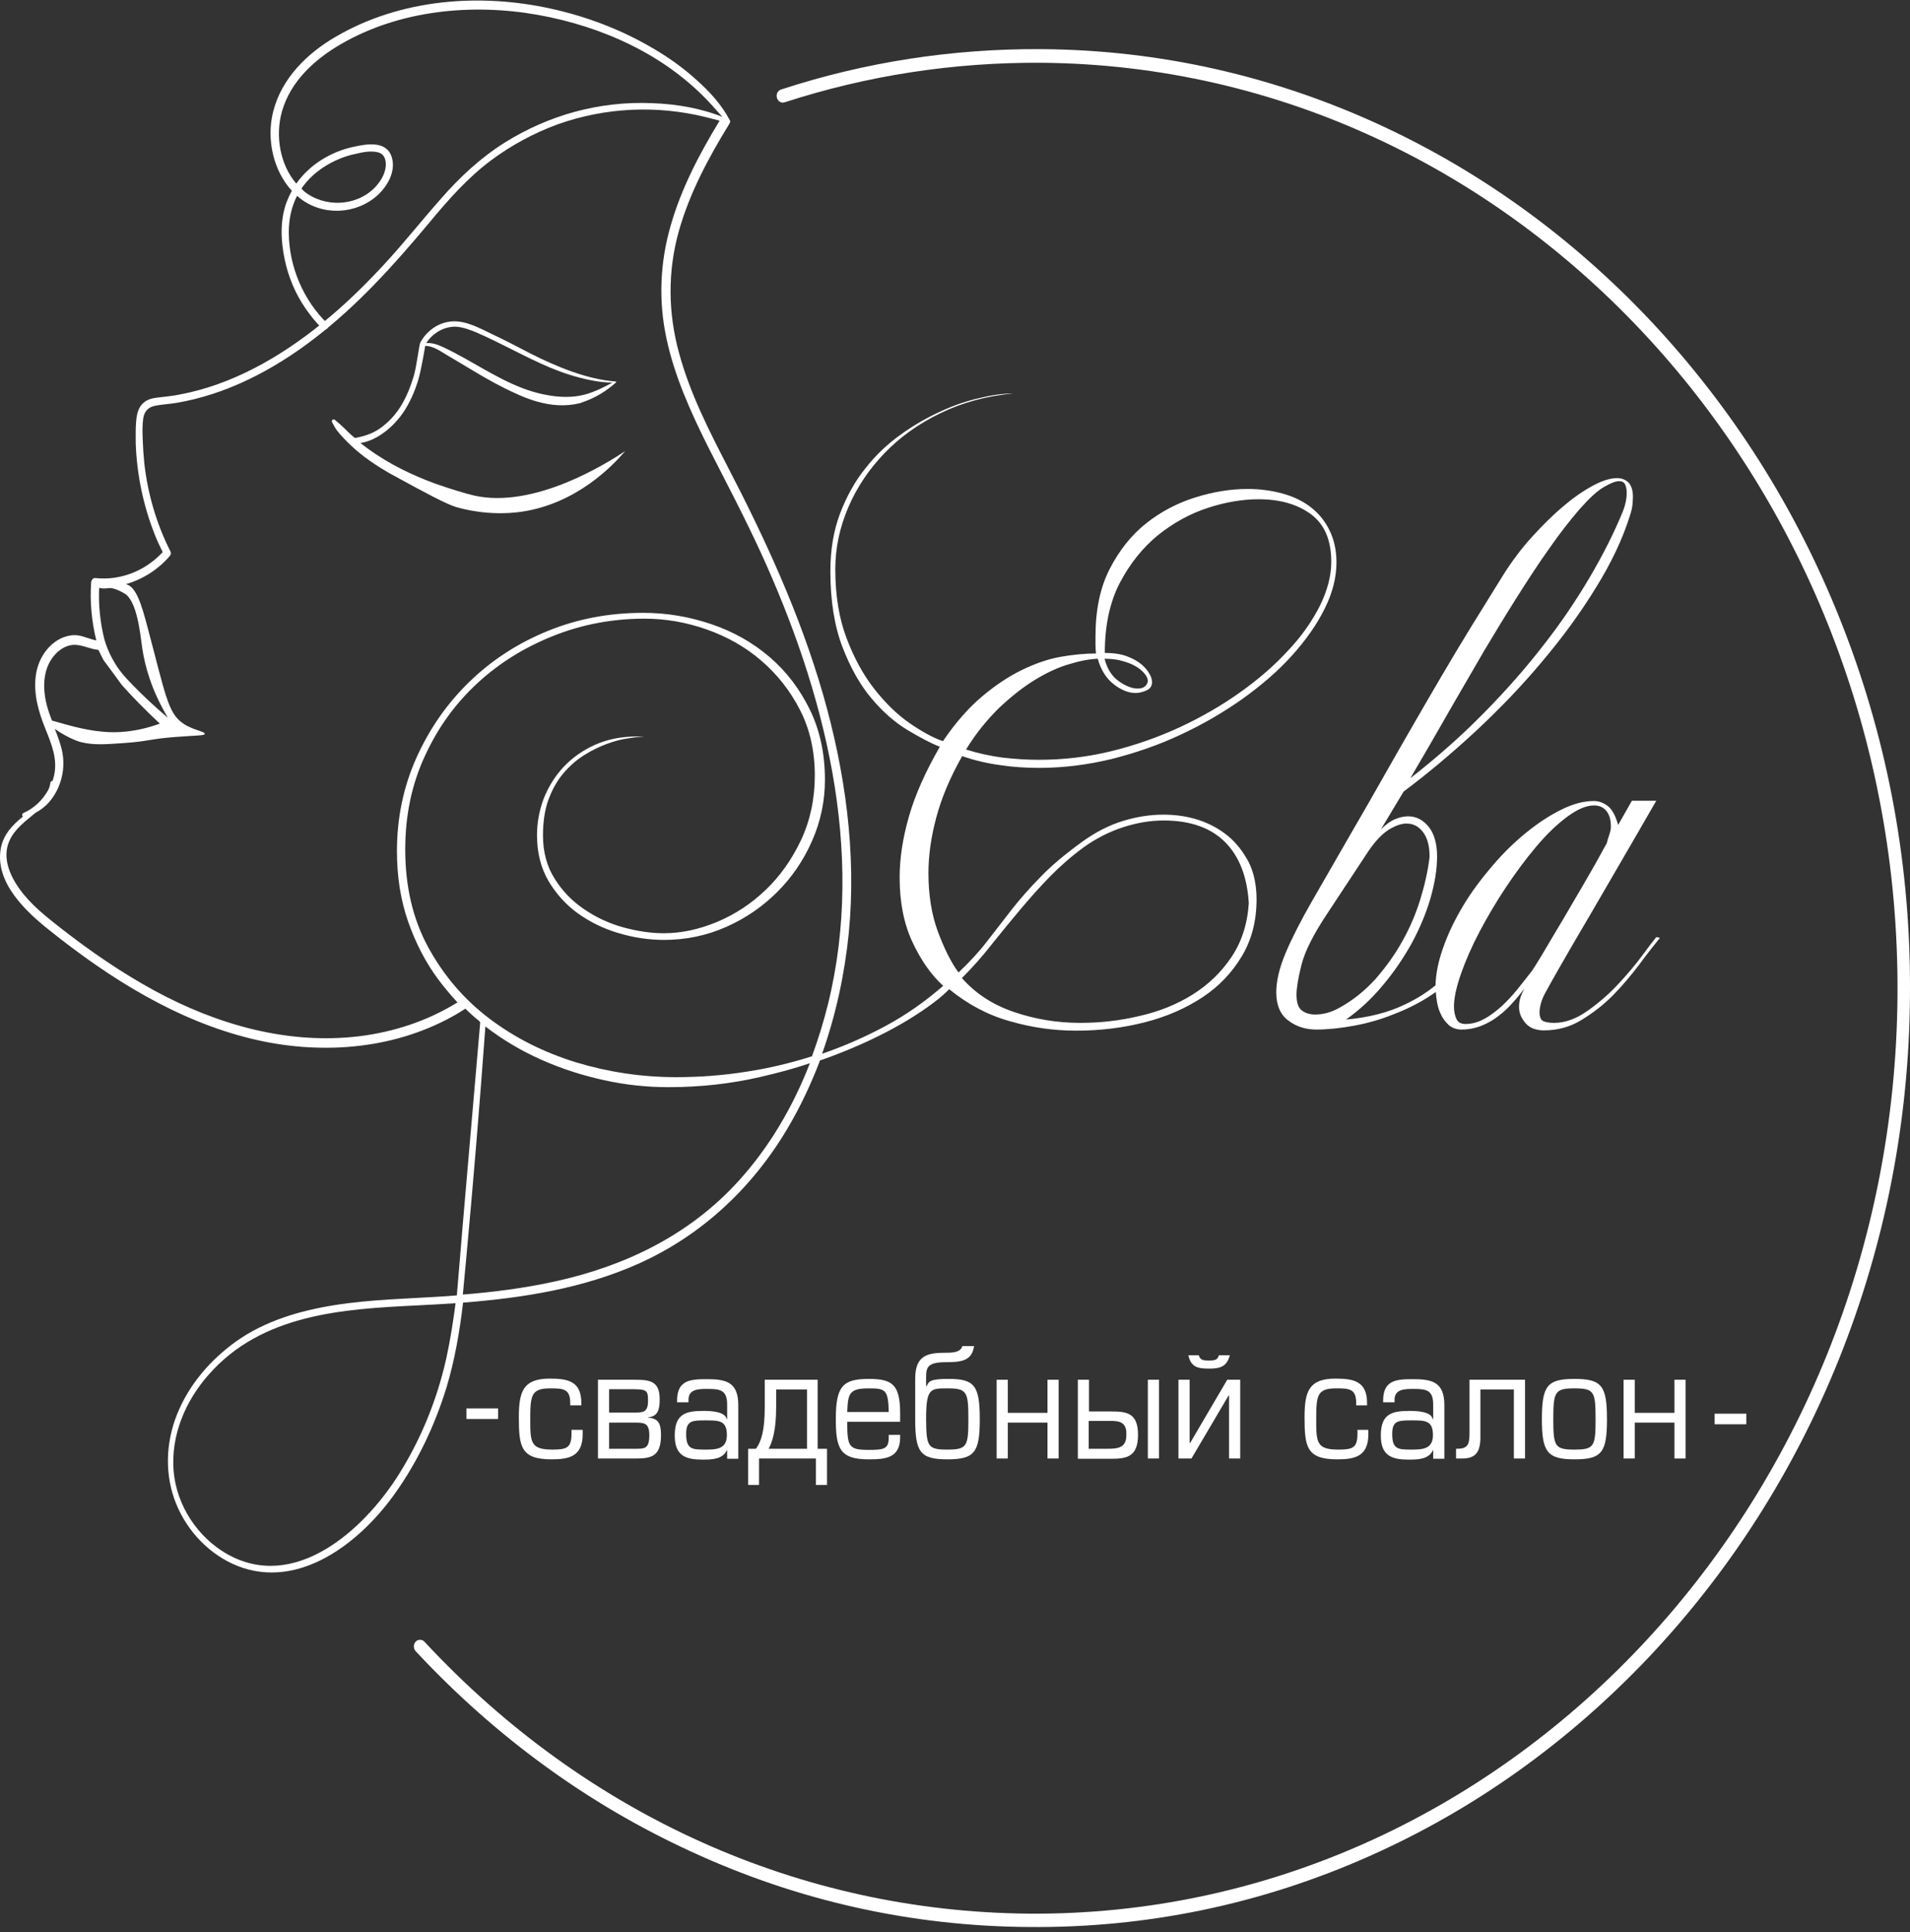 <svg width="85" height="86" viewBox="0 0 85 86" fill="none" xmlns="http://www.w3.org/2000/svg">
<rect x="0" y="0" width="85" height="86" fill="#333333" stroke="none"/>
<path d="M46.35 2.187C51.603 2.224 56.694 3.376 61.484 5.594C66.102 7.737 70.246 10.785 73.801 14.65C77.345 18.516 80.127 23.001 82.055 27.994C84.052 33.16 85.045 38.636 84.999 44.285C84.964 49.922 83.89 55.386 81.824 60.527C79.827 65.483 76.987 69.93 73.386 73.746C69.784 77.55 65.605 80.535 60.953 82.605C56.139 84.748 51.037 85.813 45.773 85.764C40.556 85.727 35.5 84.599 30.755 82.406C26.161 80.3 22.04 77.29 18.496 73.486C18.392 73.375 18.392 73.176 18.496 73.065C18.6 72.953 18.785 72.953 18.888 73.065C26.069 80.796 35.615 85.082 45.785 85.169C66.944 85.33 84.283 66.994 84.444 44.285C84.594 21.576 67.51 2.968 46.35 2.794C42.46 2.769 38.616 3.352 34.922 4.553C34.772 4.603 34.622 4.516 34.576 4.355C34.53 4.194 34.611 4.033 34.761 3.983C38.513 2.757 42.403 2.162 46.35 2.187Z" fill="white"/>
<path d="M22.167 62.683H20.758V63.154H22.167V62.683Z" fill="white"/>
<path d="M77.715 62.918H76.306V63.389H77.715V62.918Z" fill="white"/>
<path d="M25.93 63.637V63.835C25.93 64.826 25.318 64.95 24.545 64.95C23.182 64.95 23.09 64.392 23.09 63.079C23.09 61.94 23.275 61.357 24.464 61.357C25.249 61.357 25.872 61.456 25.872 62.447V62.547H25.376V62.435C25.376 61.803 25.052 61.791 24.487 61.791C23.621 61.791 23.598 62.113 23.598 63.228C23.598 64.219 23.633 64.516 24.591 64.516C25.214 64.516 25.433 64.442 25.433 63.81V63.637H25.93Z" fill="white"/>
<path d="M26.622 61.407H28.065C28.827 61.407 29.358 61.382 29.358 62.274C29.358 62.72 29.289 63.042 28.839 63.079V63.092C29.312 63.129 29.416 63.364 29.416 63.885C29.416 64.913 28.873 64.913 28.169 64.913H26.611V61.407H26.622ZM28.181 62.869C28.642 62.869 28.839 62.856 28.839 62.336C28.839 61.84 28.77 61.828 27.996 61.828H27.107V62.869H28.181ZM27.107 64.479H28.215C28.677 64.479 28.896 64.504 28.896 63.872C28.896 63.29 28.631 63.315 28.169 63.315H27.107V64.479Z" fill="white"/>
<path d="M32.36 64.913V64.554L32.348 64.541C32.163 64.95 31.679 64.962 31.274 64.962C30.547 64.962 30.028 64.814 30.028 63.897C30.028 62.931 30.501 62.794 31.309 62.794C31.632 62.794 32.267 62.819 32.337 63.154H32.36V62.509C32.36 61.865 32.048 61.816 31.494 61.816C31.101 61.816 30.64 61.816 30.64 62.299V62.41H30.132V62.336C30.132 61.431 30.709 61.382 31.436 61.382C32.256 61.382 32.856 61.469 32.856 62.534V64.925H32.36V64.913ZM32.348 63.872C32.348 63.203 31.99 63.216 31.355 63.216C30.767 63.216 30.536 63.253 30.536 63.823C30.536 64.492 30.79 64.516 31.355 64.516C31.852 64.516 32.348 64.516 32.348 63.872Z" fill="white"/>
<path d="M33.791 66.09H33.295V64.479H33.641C33.86 64.182 34.033 63.724 34.033 62.633V61.407H36.388V64.479H36.804V66.09H36.308V64.913H33.779V66.09H33.791ZM35.915 61.84H34.541V62.633C34.541 63.662 34.368 64.182 34.207 64.479H35.915V61.84Z" fill="white"/>
<path d="M40.059 63.847V63.971C40.059 64.9 39.39 64.95 38.662 64.95C37.392 64.95 37.196 64.492 37.196 63.166C37.196 61.704 37.496 61.37 38.662 61.37C39.724 61.37 40.059 61.63 40.059 62.918V63.278H37.704C37.704 64.392 37.773 64.529 38.662 64.529C39.332 64.529 39.551 64.492 39.551 63.984V63.86H40.059V63.847ZM39.551 62.844C39.528 61.853 39.413 61.791 38.662 61.791C37.773 61.791 37.739 62.039 37.704 62.844H39.551Z" fill="white"/>
<path d="M42.229 61.37C43.372 61.37 43.603 61.679 43.603 63.166C43.603 64.64 43.372 64.95 42.16 64.95C40.948 64.95 40.729 64.628 40.729 63.166V61.357C40.729 60.292 41.306 60.205 42.126 60.205C42.426 60.205 42.749 60.18 42.83 59.908H43.349C43.257 60.589 42.737 60.626 42.079 60.626C41.26 60.626 41.214 60.874 41.214 61.32V61.692H41.237C41.341 61.444 41.468 61.37 42.229 61.37ZM42.16 64.516C43.038 64.516 43.095 64.368 43.095 63.166C43.095 61.94 43.038 61.791 42.16 61.791C41.398 61.791 41.214 61.791 41.214 63.166C41.225 64.38 41.283 64.516 42.16 64.516Z" fill="white"/>
<path d="M46.616 61.407H47.112V64.913H46.616V63.315H44.85V64.913H44.353V61.407H44.85V62.881H46.616V61.407Z" fill="white"/>
<path d="M47.967 61.407H48.463V62.819H49.456C50.137 62.819 50.645 62.881 50.645 63.86C50.645 64.838 50.137 64.925 49.456 64.925H47.967V61.407ZM48.451 64.479H49.271C49.687 64.479 50.125 64.467 50.125 63.885V63.785C50.125 63.191 49.64 63.24 49.271 63.24H48.451V64.479ZM51.58 64.913H51.083V61.407H51.58V64.913Z" fill="white"/>
<path d="M54.696 64.913V62.113H54.673L53.023 64.913H52.445V61.407H52.942V64.219H52.965L54.615 61.407H55.193V64.913H54.696ZM53.796 60.911C53.288 60.911 52.999 60.837 52.884 60.316H53.346C53.415 60.527 53.53 60.552 53.796 60.552C54.073 60.552 54.177 60.527 54.246 60.316H54.731C54.592 60.837 54.292 60.911 53.796 60.911Z" fill="white"/>
<path d="M60.895 63.637V63.835C60.895 64.826 60.284 64.95 59.51 64.95C58.148 64.95 58.056 64.392 58.056 63.079C58.056 61.94 58.24 61.357 59.429 61.357C60.214 61.357 60.838 61.456 60.838 62.447V62.547H60.353V62.435C60.353 61.803 60.03 61.791 59.464 61.791C58.598 61.791 58.575 62.113 58.575 63.228C58.575 64.219 58.61 64.516 59.568 64.516C60.191 64.516 60.41 64.442 60.41 63.81V63.637H60.895Z" fill="white"/>
<path d="M63.781 64.913V64.554L63.77 64.541C63.585 64.95 63.1 64.962 62.696 64.962C61.969 64.962 61.45 64.814 61.45 63.897C61.45 62.931 61.923 62.794 62.731 62.794C63.054 62.794 63.689 62.819 63.758 63.154H63.781V62.509C63.781 61.865 63.47 61.816 62.916 61.816C62.523 61.816 62.061 61.816 62.061 62.299V62.41H61.553V62.336C61.553 61.431 62.13 61.382 62.858 61.382C63.677 61.382 64.278 61.469 64.278 62.534V64.925H63.781V64.913ZM63.77 63.872C63.77 63.203 63.412 63.216 62.777 63.216C62.188 63.216 61.957 63.253 61.957 63.823C61.957 64.492 62.211 64.516 62.777 64.516C63.273 64.516 63.77 64.516 63.77 63.872Z" fill="white"/>
<path d="M67.868 64.913H67.371V61.84H65.882V63.959C65.882 64.591 65.698 64.913 65.074 64.913H64.797V64.479H64.843C65.305 64.479 65.397 64.306 65.397 63.798V61.407H67.868V64.913Z" fill="white"/>
<path d="M70.072 61.37C71.284 61.37 71.515 61.679 71.515 63.166C71.515 64.64 71.284 64.95 70.072 64.95C68.86 64.95 68.618 64.628 68.618 63.166C68.618 61.679 68.849 61.37 70.072 61.37ZM70.072 64.516C70.95 64.516 71.007 64.368 71.007 63.166C71.007 61.94 70.95 61.791 70.072 61.791C69.195 61.791 69.126 61.94 69.126 63.166C69.126 64.38 69.195 64.516 70.072 64.516Z" fill="white"/>
<path d="M74.517 61.407H75.013V64.913H74.517V63.315H72.751V64.913H72.254V61.407H72.751V62.881H74.517V61.407Z" fill="white"/>
<path d="M32.487 5.371C32.117 4.653 31.563 4.058 30.974 3.537C30.386 3.005 29.739 2.546 29.058 2.15C27.65 1.32 26.114 0.738 24.545 0.391C21.359 -0.316 17.826 -0.055 14.929 1.642C13.694 2.361 12.539 3.463 12.158 4.962C11.847 6.189 12.158 7.589 12.989 8.493C12.897 8.654 12.816 8.84 12.747 9.013C12.459 9.806 12.493 10.711 12.666 11.528C12.828 12.321 13.151 13.089 13.601 13.734C13.821 14.056 14.063 14.353 14.34 14.626C14.49 14.774 14.71 14.539 14.559 14.39C13.509 13.362 12.863 11.888 12.851 10.351C12.851 9.769 12.966 9.212 13.22 8.716C13.255 8.741 13.29 8.778 13.324 8.803C14.329 9.621 15.841 9.559 16.799 8.691C17.238 8.295 17.63 7.626 17.434 6.994C17.203 6.238 16.291 6.412 15.725 6.536C14.744 6.746 13.786 7.316 13.186 8.171C12.459 7.329 12.239 6.04 12.551 4.95C12.943 3.587 14.04 2.621 15.171 1.964C17.803 0.44 21.024 0.143 23.944 0.663C26.773 1.171 29.612 2.422 31.644 4.64C31.886 4.913 32.129 5.185 32.371 5.445C32.44 5.507 32.521 5.433 32.487 5.371ZM13.474 8.307C13.855 7.787 14.375 7.403 14.94 7.143C15.229 7.006 15.529 6.907 15.841 6.845C16.141 6.771 16.522 6.697 16.834 6.783C17.157 6.87 17.214 7.229 17.145 7.539C17.076 7.849 16.903 8.109 16.695 8.332C15.864 9.199 14.432 9.249 13.521 8.506C13.486 8.468 13.451 8.431 13.417 8.394C13.44 8.369 13.451 8.332 13.474 8.307Z" fill="white"/>
<path d="M27.419 17.017C27.43 17.004 27.419 16.98 27.396 16.98C26.115 16.881 24.776 16.323 23.621 15.741C23.044 15.443 22.467 15.134 21.878 14.861C21.335 14.601 20.735 14.266 20.123 14.304C19.535 14.341 19.004 14.7 18.704 15.245C18.657 15.319 18.542 16.298 18.415 16.732C18.265 17.227 18.08 17.698 17.803 18.132C17.561 18.503 17.249 18.838 16.88 19.086C16.533 19.321 16.176 19.42 15.795 19.495C15.737 19.445 15.679 19.395 15.621 19.346C15.506 19.247 15.402 19.135 15.298 19.036C15.171 18.912 15.044 18.801 14.906 18.689C14.836 18.627 14.733 18.702 14.779 18.788C14.848 18.925 14.906 19.036 14.998 19.16C15.091 19.284 15.194 19.395 15.298 19.507C15.506 19.73 15.725 19.928 15.956 20.126C16.614 20.672 17.411 21.105 17.411 21.105C19.038 21.997 19.858 22.431 20.297 22.567C20.597 22.654 21.774 22.976 23.194 22.778C25.676 22.418 27.28 20.709 27.823 20.077C26.946 20.659 23.771 22.641 21.116 22.059C20.735 21.972 20.043 21.762 19.373 21.526C18.323 21.142 17.307 20.647 16.383 19.978C16.268 19.891 16.152 19.804 16.037 19.718C16.787 19.606 17.503 18.999 17.93 18.38C18.23 17.946 18.45 17.438 18.611 16.918C18.75 16.459 18.923 15.394 18.923 15.394C19.258 15.394 19.558 15.604 19.846 15.778C20.135 15.951 20.412 16.112 20.701 16.286C21.278 16.633 21.855 16.98 22.455 17.277C23.263 17.673 24.464 18.268 25.803 17.946C26.161 17.822 26.761 17.611 27.419 17.017ZM24.117 17.537C22.882 17.265 21.797 16.571 20.689 15.951C20.389 15.79 20.1 15.629 19.789 15.481C19.523 15.357 19.258 15.245 18.969 15.27C19.258 14.824 19.742 14.539 20.262 14.539C20.585 14.551 20.908 14.675 21.209 14.799C21.497 14.923 21.786 15.059 22.063 15.196C23.136 15.716 24.187 16.311 25.318 16.67C25.907 16.856 26.634 17.029 27.257 17.029C26.784 17.277 26.334 17.512 25.803 17.611C25.249 17.711 24.672 17.661 24.117 17.537Z" fill="white"/>
<path d="M54.639 37.199C54.258 36.889 53.831 36.654 53.334 36.492C52.838 36.331 52.319 36.257 51.776 36.257C51.21 36.257 50.61 36.344 49.998 36.53C49.386 36.715 48.763 37.025 48.151 37.471C47.401 38.016 46.778 38.537 46.304 39.032C45.819 39.528 45.392 40.011 45.023 40.482C44.654 40.953 44.296 41.423 43.938 41.882C43.58 42.352 43.153 42.811 42.657 43.282C42.31 42.811 42.01 42.191 41.733 41.448C41.456 40.692 41.318 39.825 41.318 38.859C41.318 38.078 41.433 37.261 41.664 36.393C41.895 35.526 42.276 34.609 42.818 33.655C43.372 33.841 43.938 33.977 44.504 34.052C45.069 34.139 45.658 34.176 46.247 34.176C47.32 34.176 48.405 34.039 49.479 33.779C50.552 33.507 51.591 33.147 52.561 32.689C53.542 32.231 54.454 31.698 55.297 31.103C56.139 30.496 56.878 29.864 57.49 29.183C58.102 28.502 58.598 27.808 58.945 27.102C59.302 26.395 59.476 25.701 59.476 25.032C59.476 24.5 59.372 24.029 59.175 23.62C58.979 23.211 58.702 22.864 58.356 22.592C58.01 22.319 57.594 22.109 57.098 21.972C56.613 21.836 56.082 21.762 55.516 21.762C54.777 21.762 54.004 21.886 53.207 22.134C52.411 22.381 51.672 22.765 51.014 23.286C50.356 23.806 49.814 24.487 49.386 25.317C48.959 26.148 48.752 27.151 48.752 28.328C48.752 28.452 48.752 28.576 48.752 28.712C48.752 28.836 48.763 28.96 48.775 29.084C48.29 29.084 47.77 29.133 47.205 29.232C46.639 29.331 46.074 29.53 45.485 29.815C44.896 30.1 44.296 30.496 43.696 31.004C43.095 31.512 42.518 32.169 41.964 32.986C41.525 32.838 41.029 32.565 40.475 32.181C39.921 31.797 39.401 31.289 38.905 30.657C38.42 30.038 38.005 29.282 37.67 28.39C37.335 27.51 37.173 26.482 37.173 25.33C37.173 24.388 37.37 23.471 37.751 22.579C38.132 21.688 38.674 20.882 39.367 20.164C40.059 19.445 40.89 18.85 41.872 18.38C42.841 17.909 43.915 17.624 45.081 17.512C44.665 17.512 44.18 17.574 43.615 17.711C43.049 17.834 42.46 18.033 41.872 18.305C41.271 18.578 40.683 18.912 40.094 19.334C39.505 19.755 38.974 20.25 38.512 20.845C38.039 21.427 37.67 22.109 37.381 22.864C37.093 23.633 36.954 24.475 36.954 25.429C36.954 26.755 37.139 27.882 37.497 28.811C37.855 29.74 38.293 30.509 38.801 31.103C39.309 31.71 39.852 32.169 40.406 32.503C40.971 32.838 41.433 33.085 41.825 33.234C41.191 34.337 40.729 35.365 40.452 36.331C40.175 37.298 40.036 38.202 40.036 39.044C40.036 40.147 40.221 41.101 40.602 41.919C40.983 42.736 41.433 43.381 41.975 43.876C41.191 44.558 40.336 45.165 39.39 45.673C38.489 46.156 37.554 46.565 36.585 46.899C37.197 45.177 37.589 43.356 37.774 41.522C38.12 37.954 37.612 34.337 36.631 30.917C35.603 27.349 34.068 24.017 32.383 20.771C31.552 19.16 30.709 17.512 30.224 15.728C29.728 13.932 29.705 12.086 30.213 10.277C30.697 8.567 31.54 7.006 32.452 5.52C32.556 5.346 32.383 5.198 32.233 5.235C31.205 4.814 30.097 4.628 29.012 4.591C27.835 4.541 26.692 4.677 25.584 4.975C24.487 5.272 23.425 5.743 22.455 6.35C21.393 7.019 20.47 7.874 19.627 8.84C18.75 9.831 17.93 10.872 17.03 11.838C16.176 12.755 15.287 13.622 14.329 14.39C12.447 15.914 10.312 17.128 7.98 17.562C7.68 17.624 7.379 17.649 7.079 17.686C6.825 17.711 6.56 17.76 6.364 17.946C6.156 18.144 6.087 18.429 6.063 18.714C6.029 19.049 6.04 19.383 6.04 19.718C6.087 21.118 6.375 22.493 6.883 23.781C6.987 24.054 7.114 24.314 7.241 24.574C6.456 25.417 5.348 25.85 4.24 25.726C4.136 25.714 4.066 25.825 4.055 25.924C3.997 26.792 4.078 27.659 4.286 28.502C4.009 28.452 3.743 28.316 3.466 28.278C3.178 28.241 2.889 28.316 2.635 28.452C2.069 28.762 1.688 29.381 1.596 30.05C1.481 30.868 1.712 31.673 2.012 32.416C2.289 33.11 2.589 33.804 2.393 34.572C2.381 34.634 2.358 34.696 2.335 34.758C2.289 34.758 2.254 34.783 2.243 34.832C2.231 34.944 2.196 35.055 2.15 35.154C1.896 35.613 1.504 35.984 1.042 36.183C0.973 36.22 0.973 36.294 1.019 36.344C0.569 36.703 0.153 37.137 0.038 37.744C-0.251 39.28 1.181 40.593 2.196 41.398C4.886 43.554 7.876 45.425 11.189 46.23C14.144 46.949 17.388 46.751 20.112 45.252C20.32 45.14 20.516 45.016 20.712 44.892C20.909 45.09 21.116 45.276 21.336 45.45C21.347 45.474 21.359 45.487 21.37 45.512C21.116 48.497 20.851 51.483 20.597 54.469C20.551 55.039 20.378 57.083 20.331 57.653C20.17 57.665 20.008 57.678 19.846 57.69C18.184 57.802 16.522 57.826 14.883 58.087C13.347 58.334 11.801 58.78 10.496 59.709C9.376 60.515 8.407 61.617 7.876 62.955C7.368 64.231 7.322 65.656 7.841 66.932C8.349 68.184 9.353 69.2 10.542 69.683C13.313 70.798 16.072 68.642 17.653 66.362C18.623 64.975 19.362 63.401 19.87 61.754C20.239 60.527 20.458 59.251 20.608 57.975C23.287 57.764 25.965 57.343 28.446 56.228C31.171 55.002 33.433 52.933 35.026 50.257C35.603 49.29 36.088 48.262 36.492 47.197C36.862 47.073 37.208 46.936 37.554 46.8C38.663 46.354 39.621 45.871 40.44 45.375C41.26 44.867 41.86 44.421 42.241 44.025C43.061 44.694 43.961 45.177 44.942 45.45C45.923 45.735 46.905 45.871 47.897 45.871C48.959 45.871 49.975 45.747 50.945 45.499C51.914 45.252 52.757 44.88 53.496 44.397C54.235 43.913 54.824 43.294 55.262 42.563C55.701 41.832 55.92 40.99 55.92 40.023C55.92 39.404 55.805 38.846 55.574 38.376C55.32 37.905 55.02 37.508 54.639 37.199ZM44.469 31.5C45.011 30.992 45.542 30.57 46.074 30.248C46.605 29.926 47.112 29.691 47.597 29.555C48.082 29.406 48.498 29.331 48.855 29.319C48.994 29.827 49.236 30.199 49.571 30.459C49.906 30.719 50.229 30.843 50.541 30.843C50.679 30.843 50.841 30.806 51.014 30.732C51.187 30.657 51.268 30.533 51.268 30.36C51.268 30.248 51.233 30.124 51.153 29.988C51.072 29.84 50.956 29.703 50.795 29.567C50.633 29.431 50.414 29.307 50.148 29.208C49.883 29.108 49.548 29.059 49.167 29.059C49.167 27.845 49.386 26.804 49.837 25.937C50.287 25.082 50.852 24.376 51.534 23.818C52.215 23.273 52.953 22.864 53.75 22.604C54.547 22.344 55.297 22.22 56.013 22.22C56.959 22.22 57.744 22.443 58.344 22.889C58.945 23.335 59.245 24.041 59.245 25.008C59.245 25.627 59.072 26.284 58.737 26.965C58.391 27.647 57.929 28.316 57.317 28.96C56.717 29.616 56.001 30.236 55.181 30.818C54.362 31.401 53.461 31.921 52.503 32.367C51.534 32.813 50.518 33.172 49.456 33.432C48.394 33.693 47.309 33.816 46.224 33.816C45.681 33.816 45.15 33.779 44.608 33.717C44.065 33.643 43.534 33.531 42.991 33.358C43.43 32.639 43.938 32.02 44.469 31.5ZM49.156 29.319C49.421 29.319 49.675 29.344 49.906 29.406C50.137 29.468 50.345 29.542 50.518 29.641C50.691 29.74 50.829 29.852 50.933 29.976C51.037 30.1 51.083 30.211 51.083 30.323C51.037 30.533 50.887 30.645 50.633 30.645C50.379 30.645 50.091 30.533 49.779 30.31C49.479 30.1 49.271 29.765 49.156 29.319ZM19.87 60.416C19.465 62.249 18.761 63.996 17.78 65.57C16.176 68.146 13.082 70.872 10.081 69.15C8.811 68.419 7.853 67.019 7.726 65.458C7.599 63.86 8.268 62.336 9.273 61.196C11.65 58.471 15.287 58.26 18.554 58.099C19.131 58.074 19.696 58.037 20.274 58C20.17 58.805 20.043 59.61 19.87 60.416ZM4.413 26.16C4.586 26.222 4.817 26.172 4.886 26.172C4.886 26.172 5.082 26.148 5.532 26.408C6.098 26.73 6.237 28.179 6.329 28.836C6.444 29.629 6.733 30.707 7.472 31.946C6.837 31.413 6.329 30.917 5.948 30.533C5.486 30.062 5.255 29.777 5.036 29.381C4.828 29.022 4.713 28.687 4.644 28.452C4.459 27.709 4.378 26.94 4.413 26.16ZM2.312 32.069C2.208 31.797 2.104 31.512 2.046 31.227C1.885 30.484 1.942 29.666 2.473 29.108C2.704 28.861 3.016 28.687 3.351 28.7C3.709 28.712 4.032 28.898 4.378 28.923C4.505 29.183 4.609 29.381 4.609 29.381C5.452 30.509 5.336 30.397 5.509 30.583C5.89 31.004 6.421 31.562 7.114 32.206C6.052 32.59 5.186 32.627 4.563 32.565C3.674 32.491 2.774 32.193 2.312 32.069ZM20.308 44.644C18.992 45.45 17.503 45.933 15.991 46.119C12.816 46.503 9.665 45.611 6.848 44.075C5.394 43.282 4.009 42.328 2.693 41.299C2.035 40.779 1.377 40.271 0.869 39.565C0.442 38.97 0.084 38.165 0.419 37.422C0.661 36.877 1.146 36.542 1.585 36.17C2.485 35.712 2.981 34.535 2.774 33.482C2.704 33.123 2.577 32.788 2.439 32.441C3.131 32.924 3.628 33.036 3.628 33.036C4.17 33.16 4.62 33.135 5.475 33.073C6.606 32.999 6.652 32.887 7.807 32.8C8.811 32.726 9.099 32.739 9.111 32.664C9.134 32.553 8.591 32.503 8.141 32.193C7.472 31.735 7.368 30.93 6.56 27.894C6.317 26.99 6.075 26.098 5.602 25.999C6.34 25.788 7.033 25.355 7.553 24.748C7.61 24.686 7.622 24.599 7.576 24.525C6.964 23.31 6.571 21.972 6.421 20.61C6.387 20.263 6.364 19.928 6.352 19.581C6.34 19.259 6.329 18.925 6.375 18.615C6.433 18.256 6.641 18.095 6.975 18.045C7.252 17.995 7.541 17.983 7.83 17.934C10.069 17.562 12.158 16.472 13.982 15.072C15.91 13.597 17.549 11.776 19.119 9.893C19.95 8.89 20.816 7.911 21.843 7.143C22.756 6.461 23.771 5.916 24.822 5.532C26.957 4.776 29.22 4.677 31.402 5.21C31.609 5.26 31.817 5.322 32.025 5.371C31.136 6.833 30.317 8.382 29.843 10.054C29.37 11.69 29.301 13.399 29.659 15.059C30.016 16.744 30.732 18.318 31.482 19.829C32.279 21.402 33.11 22.963 33.849 24.574C36.677 30.744 38.535 37.843 36.85 44.682C36.654 45.474 36.411 46.255 36.135 47.011C35.199 47.308 34.23 47.543 33.249 47.692C32.175 47.865 31.125 47.94 30.086 47.94C28.562 47.94 27.084 47.717 25.641 47.283C24.198 46.837 22.917 46.193 21.786 45.338C20.654 44.483 19.754 43.43 19.061 42.167C18.369 40.903 18.034 39.441 18.034 37.806C18.034 36.294 18.323 34.907 18.911 33.643C19.489 32.379 20.274 31.301 21.255 30.397C22.236 29.493 23.367 28.799 24.649 28.291C25.93 27.783 27.28 27.535 28.689 27.535C29.624 27.535 30.547 27.696 31.459 28.018C32.371 28.34 33.179 28.799 33.883 29.406C34.588 30.013 35.165 30.744 35.603 31.599C36.042 32.454 36.261 33.432 36.261 34.51C36.261 35.563 36.054 36.517 35.65 37.384C35.246 38.239 34.726 38.983 34.08 39.602C33.433 40.221 32.718 40.692 31.921 41.027C31.125 41.361 30.328 41.535 29.543 41.535C28.977 41.535 28.377 41.448 27.742 41.275C27.107 41.101 26.53 40.829 25.999 40.469C25.468 40.11 25.029 39.664 24.683 39.106C24.337 38.561 24.164 37.917 24.164 37.186C24.164 36.567 24.245 36.022 24.418 35.563C24.591 35.105 24.81 34.721 25.087 34.399C25.364 34.077 25.664 33.816 25.999 33.606C26.334 33.395 26.669 33.234 27.003 33.11C27.338 32.986 27.65 32.9 27.95 32.862C28.25 32.813 28.493 32.788 28.677 32.776H28.377C27.662 32.776 27.038 32.9 26.484 33.147C25.93 33.395 25.457 33.73 25.076 34.139C24.695 34.547 24.406 35.018 24.198 35.538C24.002 36.059 23.898 36.604 23.898 37.174C23.898 37.954 24.071 38.623 24.406 39.206C24.753 39.788 25.191 40.271 25.722 40.655C26.265 41.039 26.865 41.337 27.546 41.535C28.216 41.733 28.885 41.832 29.555 41.832C30.536 41.832 31.459 41.634 32.325 41.25C33.191 40.866 33.941 40.345 34.588 39.701C35.234 39.057 35.754 38.301 36.135 37.434C36.515 36.579 36.712 35.662 36.712 34.708C36.712 33.556 36.492 32.516 36.042 31.586C35.592 30.669 35.003 29.889 34.253 29.245C33.502 28.601 32.648 28.117 31.667 27.783C30.686 27.448 29.67 27.275 28.62 27.275C27.096 27.275 25.676 27.547 24.349 28.093C23.021 28.638 21.867 29.393 20.874 30.36C19.893 31.314 19.108 32.441 18.53 33.73C17.953 35.018 17.665 36.406 17.665 37.88C17.665 39.007 17.826 40.048 18.161 41.014C18.496 41.968 18.946 42.848 19.523 43.616C19.777 43.951 20.043 44.273 20.331 44.583C20.378 44.607 20.343 44.632 20.308 44.644ZM32.879 52.549C30.674 54.989 27.765 56.364 24.695 57.033C23.344 57.331 21.971 57.504 20.597 57.616C20.643 57.133 20.689 56.637 20.735 56.154C21.058 52.672 21.347 49.179 21.601 45.685C22.375 46.28 23.206 46.775 24.106 47.172C24.995 47.568 25.93 47.866 26.888 48.076C27.846 48.287 28.804 48.386 29.751 48.386C31.159 48.386 32.521 48.237 33.849 47.928C34.611 47.754 35.349 47.556 36.042 47.32C35.292 49.253 34.241 51.05 32.879 52.549ZM54.8 42.6C54.35 43.269 53.773 43.827 53.08 44.26C52.388 44.694 51.603 45.016 50.726 45.214C49.848 45.425 48.971 45.524 48.071 45.524C47.043 45.524 46.074 45.363 45.127 45.041C44.18 44.719 43.419 44.223 42.807 43.529C43.28 43.059 43.719 42.563 44.134 42.03C44.55 41.51 44.977 40.99 45.404 40.482C45.831 39.974 46.27 39.478 46.731 39.007C47.193 38.537 47.69 38.103 48.232 37.706C48.786 37.31 49.375 37.013 49.987 36.815C50.599 36.616 51.199 36.517 51.788 36.517C52.965 36.517 53.877 36.839 54.512 37.471C55.147 38.103 55.505 39.02 55.574 40.197C55.516 41.126 55.251 41.931 54.8 42.6Z" fill="white"/>
<path d="M73.709 41.708C73.593 41.844 73.385 42.117 73.085 42.526C72.785 42.935 72.416 43.368 72 43.814C71.585 44.26 71.123 44.657 70.627 45.004C70.13 45.351 69.645 45.524 69.16 45.524C68.964 45.524 68.803 45.499 68.687 45.45C68.572 45.4 68.514 45.264 68.514 45.053C68.514 44.929 68.537 44.805 68.572 44.669C68.606 44.533 68.664 44.384 68.757 44.211C69.114 43.554 69.541 42.811 70.038 41.956C70.534 41.114 71.019 40.283 71.492 39.466C71.966 38.648 72.404 37.892 72.808 37.199C73.212 36.505 73.513 35.984 73.709 35.638H72.624L72.012 36.715C71.896 36.307 71.746 36.022 71.55 35.873C71.354 35.724 71.146 35.65 70.927 35.65C70.488 35.65 70.003 35.774 69.484 36.034C68.953 36.294 68.433 36.641 67.914 37.062C67.394 37.483 66.886 37.979 66.402 38.549C65.917 39.119 65.478 39.701 65.109 40.321C64.739 40.94 64.439 41.559 64.22 42.191C64.012 42.774 63.897 43.331 63.885 43.852C63.493 44.174 63.042 44.459 62.546 44.694C61.784 45.066 60.895 45.289 59.903 45.375C60.48 44.967 61.022 44.471 61.519 43.876C62.015 43.294 62.442 42.662 62.812 42.005C63.169 41.349 63.458 40.667 63.654 39.998C63.85 39.317 63.954 38.698 63.954 38.115C63.954 37.558 63.827 37.112 63.585 36.802C63.331 36.492 63.031 36.331 62.661 36.331C62.465 36.331 62.269 36.381 62.061 36.468C61.865 36.554 61.669 36.703 61.461 36.901L62.465 35.229C63.527 34.436 64.589 33.544 65.663 32.553C66.725 31.561 67.718 30.533 68.618 29.455C69.53 28.378 70.326 27.287 71.019 26.16C71.712 25.045 72.22 23.967 72.543 22.926C72.6 22.753 72.635 22.604 72.647 22.48C72.658 22.357 72.67 22.22 72.67 22.109C72.67 21.824 72.6 21.613 72.474 21.477C72.347 21.353 72.173 21.279 71.966 21.279C71.665 21.279 71.308 21.39 70.892 21.613C70.477 21.836 70.038 22.134 69.576 22.53C69.114 22.914 68.653 23.372 68.179 23.893C67.706 24.413 67.29 24.971 66.898 25.59C66.39 26.408 65.905 27.188 65.455 27.919C65.005 28.65 64.578 29.369 64.162 30.075C63.747 30.781 63.331 31.5 62.916 32.218C62.5 32.937 62.061 33.705 61.611 34.498C61.161 35.303 60.664 36.158 60.133 37.075C59.602 37.992 59.014 39.02 58.379 40.122C57.883 40.99 57.49 41.758 57.213 42.414C56.936 43.071 56.797 43.666 56.797 44.161C56.797 44.743 56.982 45.165 57.34 45.425C57.698 45.697 58.113 45.821 58.587 45.821C59.106 45.821 59.672 45.759 60.272 45.648C60.872 45.536 61.438 45.375 61.992 45.152C62.546 44.942 63.054 44.694 63.527 44.397C63.654 44.31 63.781 44.236 63.897 44.149C63.908 44.273 63.92 44.409 63.943 44.545C63.977 44.768 64.035 44.967 64.127 45.152C64.208 45.338 64.335 45.487 64.474 45.623C64.624 45.747 64.809 45.821 65.04 45.821C65.363 45.821 65.663 45.759 65.94 45.648C66.217 45.536 66.471 45.388 66.69 45.214C66.921 45.041 67.129 44.843 67.314 44.632C67.51 44.421 67.683 44.211 67.833 43.988C67.775 44.112 67.718 44.236 67.671 44.372C67.625 44.508 67.602 44.657 67.602 44.83C67.602 45.078 67.695 45.301 67.879 45.524C68.064 45.747 68.341 45.858 68.71 45.858C69.311 45.858 69.865 45.71 70.373 45.4C70.88 45.09 71.354 44.731 71.781 44.297C72.208 43.864 72.589 43.406 72.947 42.935C73.293 42.464 73.605 42.068 73.87 41.745C73.859 41.745 73.813 41.721 73.709 41.708ZM63.596 33.209C63.943 32.615 64.312 31.958 64.728 31.239C65.143 30.521 65.582 29.765 66.044 28.972C66.517 28.179 66.99 27.399 67.475 26.631C67.96 25.863 68.433 25.132 68.918 24.45C69.391 23.769 69.853 23.174 70.292 22.666C70.719 22.183 71.077 21.849 71.377 21.675C71.677 21.502 71.896 21.415 72.058 21.415C72.185 21.415 72.277 21.465 72.323 21.564C72.37 21.663 72.393 21.787 72.393 21.923C72.393 22.195 72.335 22.48 72.22 22.765C71.839 23.695 71.354 24.661 70.765 25.664C70.176 26.668 69.495 27.684 68.71 28.687C67.925 29.703 67.037 30.719 66.044 31.723C65.051 32.739 63.954 33.705 62.765 34.634C62.973 34.275 63.25 33.804 63.596 33.209ZM58.529 45.152C58.286 45.152 58.09 45.09 57.929 44.967C57.779 44.855 57.698 44.62 57.698 44.273C57.698 43.988 57.767 43.542 57.917 42.947C58.067 42.352 58.437 41.609 59.037 40.705L60.907 37.868C61.196 37.446 61.484 37.137 61.784 36.938C62.084 36.753 62.35 36.653 62.592 36.653C62.892 36.653 63.135 36.777 63.331 37.038C63.527 37.298 63.62 37.657 63.62 38.14C63.55 38.735 63.412 39.354 63.216 39.998C63.019 40.643 62.754 41.275 62.419 41.869C62.084 42.476 61.68 43.034 61.219 43.566C60.745 44.087 60.214 44.52 59.602 44.855C59.245 45.053 58.898 45.152 58.529 45.152ZM67.533 44.025C67.302 44.31 67.071 44.558 66.817 44.793C66.563 45.016 66.309 45.214 66.044 45.351C65.778 45.499 65.501 45.574 65.213 45.574C65.016 45.574 64.878 45.499 64.809 45.338C64.739 45.177 64.705 45.004 64.705 44.805C64.705 44.421 64.809 43.938 65.016 43.343C65.224 42.749 65.501 42.117 65.847 41.46C66.194 40.804 66.586 40.135 67.025 39.478C67.464 38.822 67.914 38.215 68.376 37.669C68.837 37.124 69.287 36.691 69.738 36.356C70.188 36.022 70.58 35.848 70.938 35.848C71.169 35.848 71.342 35.922 71.481 36.084C71.619 36.245 71.689 36.48 71.689 36.802C71.689 36.889 71.665 37.013 71.619 37.149C71.573 37.285 71.527 37.422 71.504 37.533C71.458 37.607 71.365 37.781 71.215 38.053C71.065 38.326 70.88 38.66 70.661 39.032C70.442 39.416 70.2 39.825 69.945 40.259C69.692 40.692 69.449 41.114 69.207 41.51C68.976 41.906 68.768 42.253 68.583 42.563C68.399 42.873 68.26 43.083 68.179 43.207C67.972 43.467 67.764 43.74 67.533 44.025Z" fill="white"/>
</svg>
